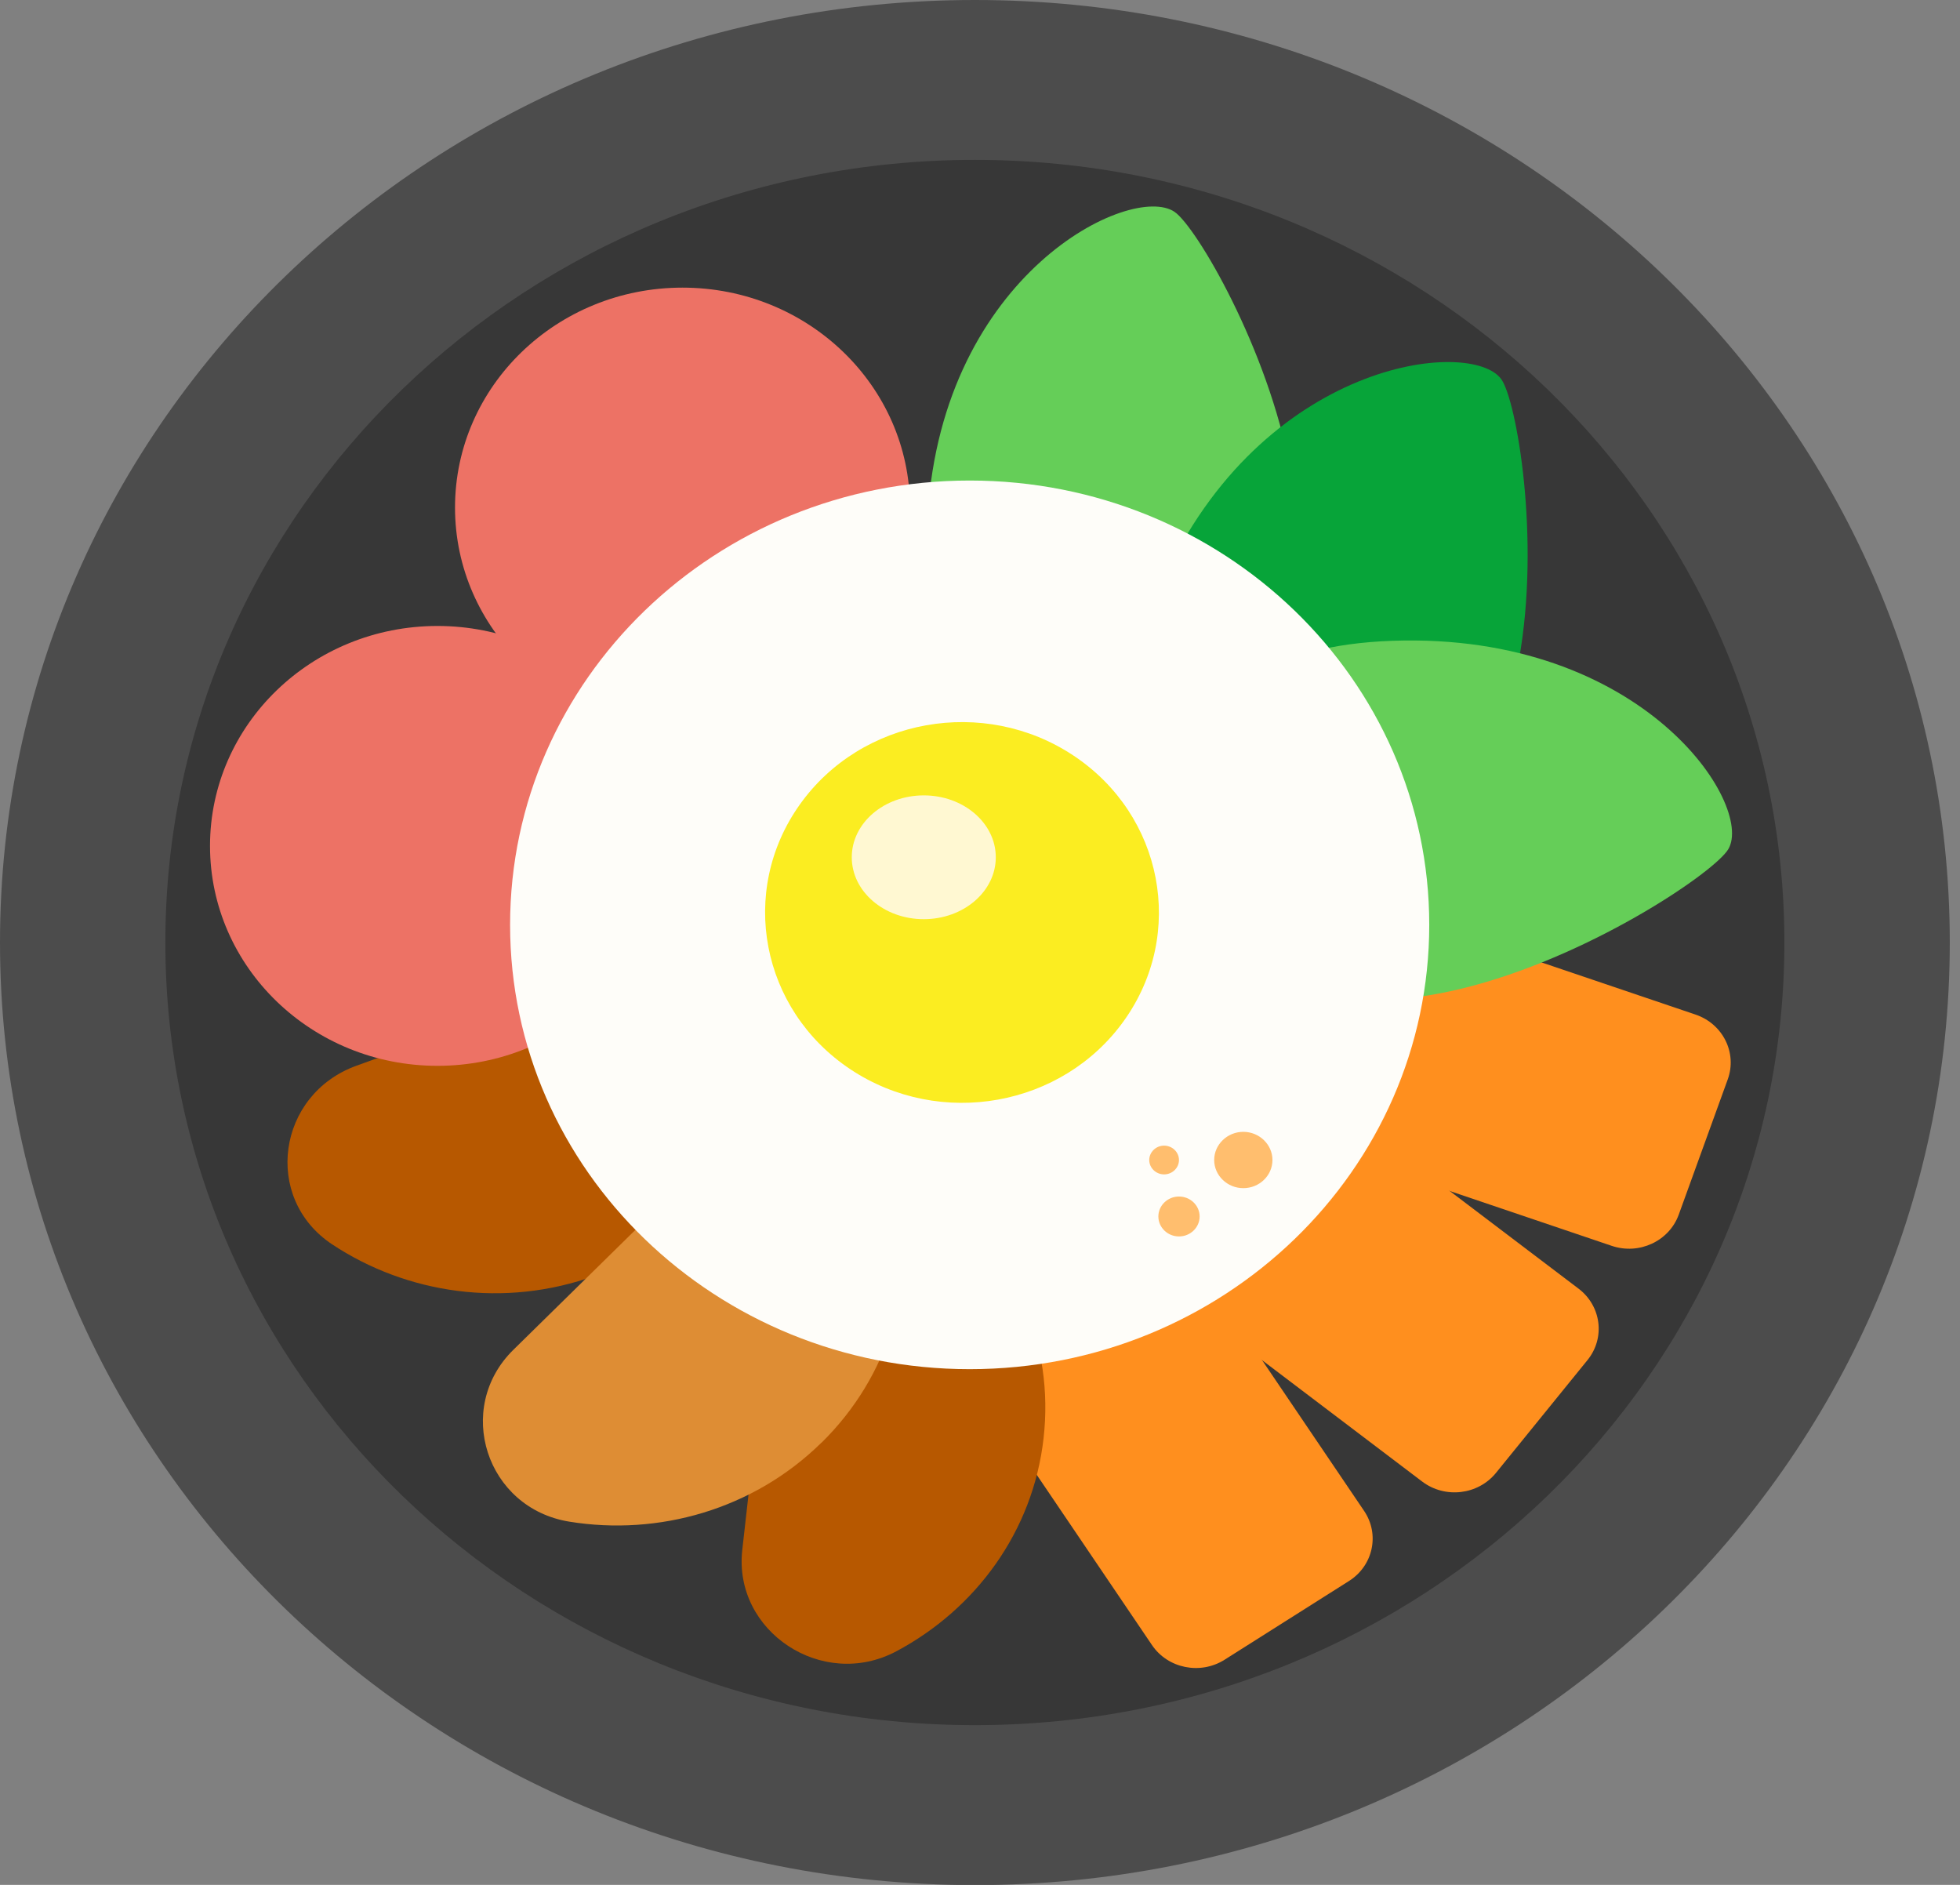 <svg xmlns="http://www.w3.org/2000/svg" width="52" height="50" viewBox="0 0 52 50" fill="none">
  <rect x="0" y="0" width="52" height="50" fill="#808080" stroke="none"/>
  <path d="M25.864 50.005C40.149 50.005 51.729 38.811 51.729 25.002C51.729 11.194 40.149 0 25.864 0C11.58 0 0 11.194 0 25.002C0 38.811 11.58 50.005 25.864 50.005Z" fill="#4C4C4C"/>
  <path d="M25.864 45.763C37.726 45.763 47.341 36.468 47.341 25.002C47.341 13.536 37.726 4.241 25.864 4.241C14.003 4.241 4.387 13.536 4.387 25.002C4.387 36.468 14.003 45.763 25.864 45.763Z" fill="#373737"/>
  <path d="M25.82 27.215L22.52 29.302C21.878 29.709 21.697 30.542 22.118 31.164L30.563 43.639C30.983 44.26 31.845 44.434 32.488 44.028L35.788 41.94C36.431 41.534 36.611 40.7 36.19 40.079L27.746 27.604C27.325 26.983 26.463 26.808 25.82 27.215Z" fill="#FF8F1E"/>
  <path d="M27.791 25.22L25.364 28.212C24.889 28.798 24.995 29.647 25.602 30.107L37.73 39.3C38.337 39.76 39.214 39.657 39.69 39.07L42.117 36.079C42.593 35.492 42.486 34.644 41.88 34.184L29.752 24.991C29.145 24.531 28.267 24.634 27.791 25.22Z" fill="#FF8F1E"/>
  <path d="M28.657 22.816L27.357 26.404C27.102 27.108 27.485 27.878 28.213 28.124L42.759 33.048C43.487 33.295 44.283 32.924 44.538 32.221L45.838 28.633C46.093 27.929 45.71 27.159 44.982 26.913L30.436 21.988C29.708 21.742 28.912 22.113 28.657 22.816Z" fill="#FF8F1E"/>
  <path d="M15.794 33.838C18.211 32.967 19.901 31.032 20.503 28.786C21.066 26.686 18.901 24.856 16.799 25.616L9.457 28.27C7.355 29.03 6.962 31.781 8.811 33.008C10.788 34.318 13.376 34.714 15.794 33.838Z" fill="#B75800"/>
  <path d="M27.687 38.148C27.969 35.669 26.942 33.34 25.137 31.81C23.451 30.38 20.785 31.426 20.542 33.583L19.693 41.115C19.45 43.272 21.815 44.848 23.78 43.804C25.88 42.686 27.409 40.629 27.687 38.148Z" fill="#B75800"/>
  <path d="M21.794 38.272C23.605 36.492 24.292 34.049 23.856 31.769C23.451 29.637 20.687 28.859 19.116 30.407L13.621 35.805C12.045 37.351 12.893 40.008 15.106 40.365C17.47 40.749 19.986 40.046 21.796 38.267L21.794 38.272Z" fill="#DE8D34"/>
  <path d="M29.436 19.224C29.436 19.224 24.203 20.065 24.613 13.651C25.019 7.243 30.015 4.842 31.16 5.619C32.306 6.397 38.785 18.544 29.434 19.221L29.436 19.224Z" fill="#65CE58"/>
  <path d="M33.396 22.274C33.396 22.274 28.182 21.334 30.835 15.442C33.484 9.555 39.029 8.95 39.83 10.059C40.631 11.168 42.423 24.725 33.396 22.269L33.396 22.274Z" fill="#07A439"/>
  <path d="M31.679 22.177C31.679 22.177 30.309 17.224 36.953 16.998C43.59 16.772 46.544 21.347 45.854 22.524C45.164 23.701 33.281 31.107 31.683 22.174L31.679 22.177Z" fill="#65CE58"/>
  <ellipse cx="18.107" cy="13.464" rx="6.035" ry="5.834" fill="#ED7265"/>
  <ellipse cx="11.607" cy="22.439" rx="6.035" ry="5.834" fill="#ED7265"/>
  <path d="M25.726 36.32C32.46 36.32 37.919 31.043 37.919 24.533C37.919 18.024 32.46 12.747 25.726 12.747C18.992 12.747 13.533 18.024 13.533 24.533C13.533 31.043 18.992 36.32 25.726 36.32Z" fill="#FEFDF9"/>
  <path d="M29.827 27.066C31.462 24.768 30.859 21.624 28.482 20.044C26.105 18.464 22.852 19.046 21.218 21.344C19.584 23.642 20.186 26.786 22.563 28.366C24.94 29.946 28.193 29.364 29.827 27.066Z" fill="#FBED21"/>
  <path d="M31.279 30.772C31.279 30.981 31.101 31.153 30.884 31.153C30.668 31.153 30.49 30.981 30.49 30.772C30.49 30.562 30.668 30.39 30.884 30.39C31.101 30.39 31.279 30.562 31.279 30.772Z" fill="#FFBE6E"/>
  <path d="M33.759 30.771C33.759 31.186 33.41 31.518 32.986 31.518C32.561 31.518 32.213 31.182 32.213 30.771C32.213 30.361 32.561 30.024 32.986 30.024C33.41 30.024 33.759 30.361 33.759 30.771Z" fill="#FFBE6E"/>
  <path d="M31.827 32.269C31.827 32.561 31.581 32.799 31.279 32.799C30.978 32.799 30.732 32.561 30.732 32.269C30.732 31.978 30.978 31.74 31.279 31.74C31.581 31.74 31.827 31.978 31.827 32.269Z" fill="#FFBE6E"/>
  <path d="M24.508 24.383C25.563 24.383 26.419 23.648 26.419 22.741C26.419 21.834 25.563 21.099 24.508 21.099C23.453 21.099 22.598 21.834 22.598 22.741C22.598 23.648 23.453 24.383 24.508 24.383Z" fill="#FFF8D2"/>
</svg>